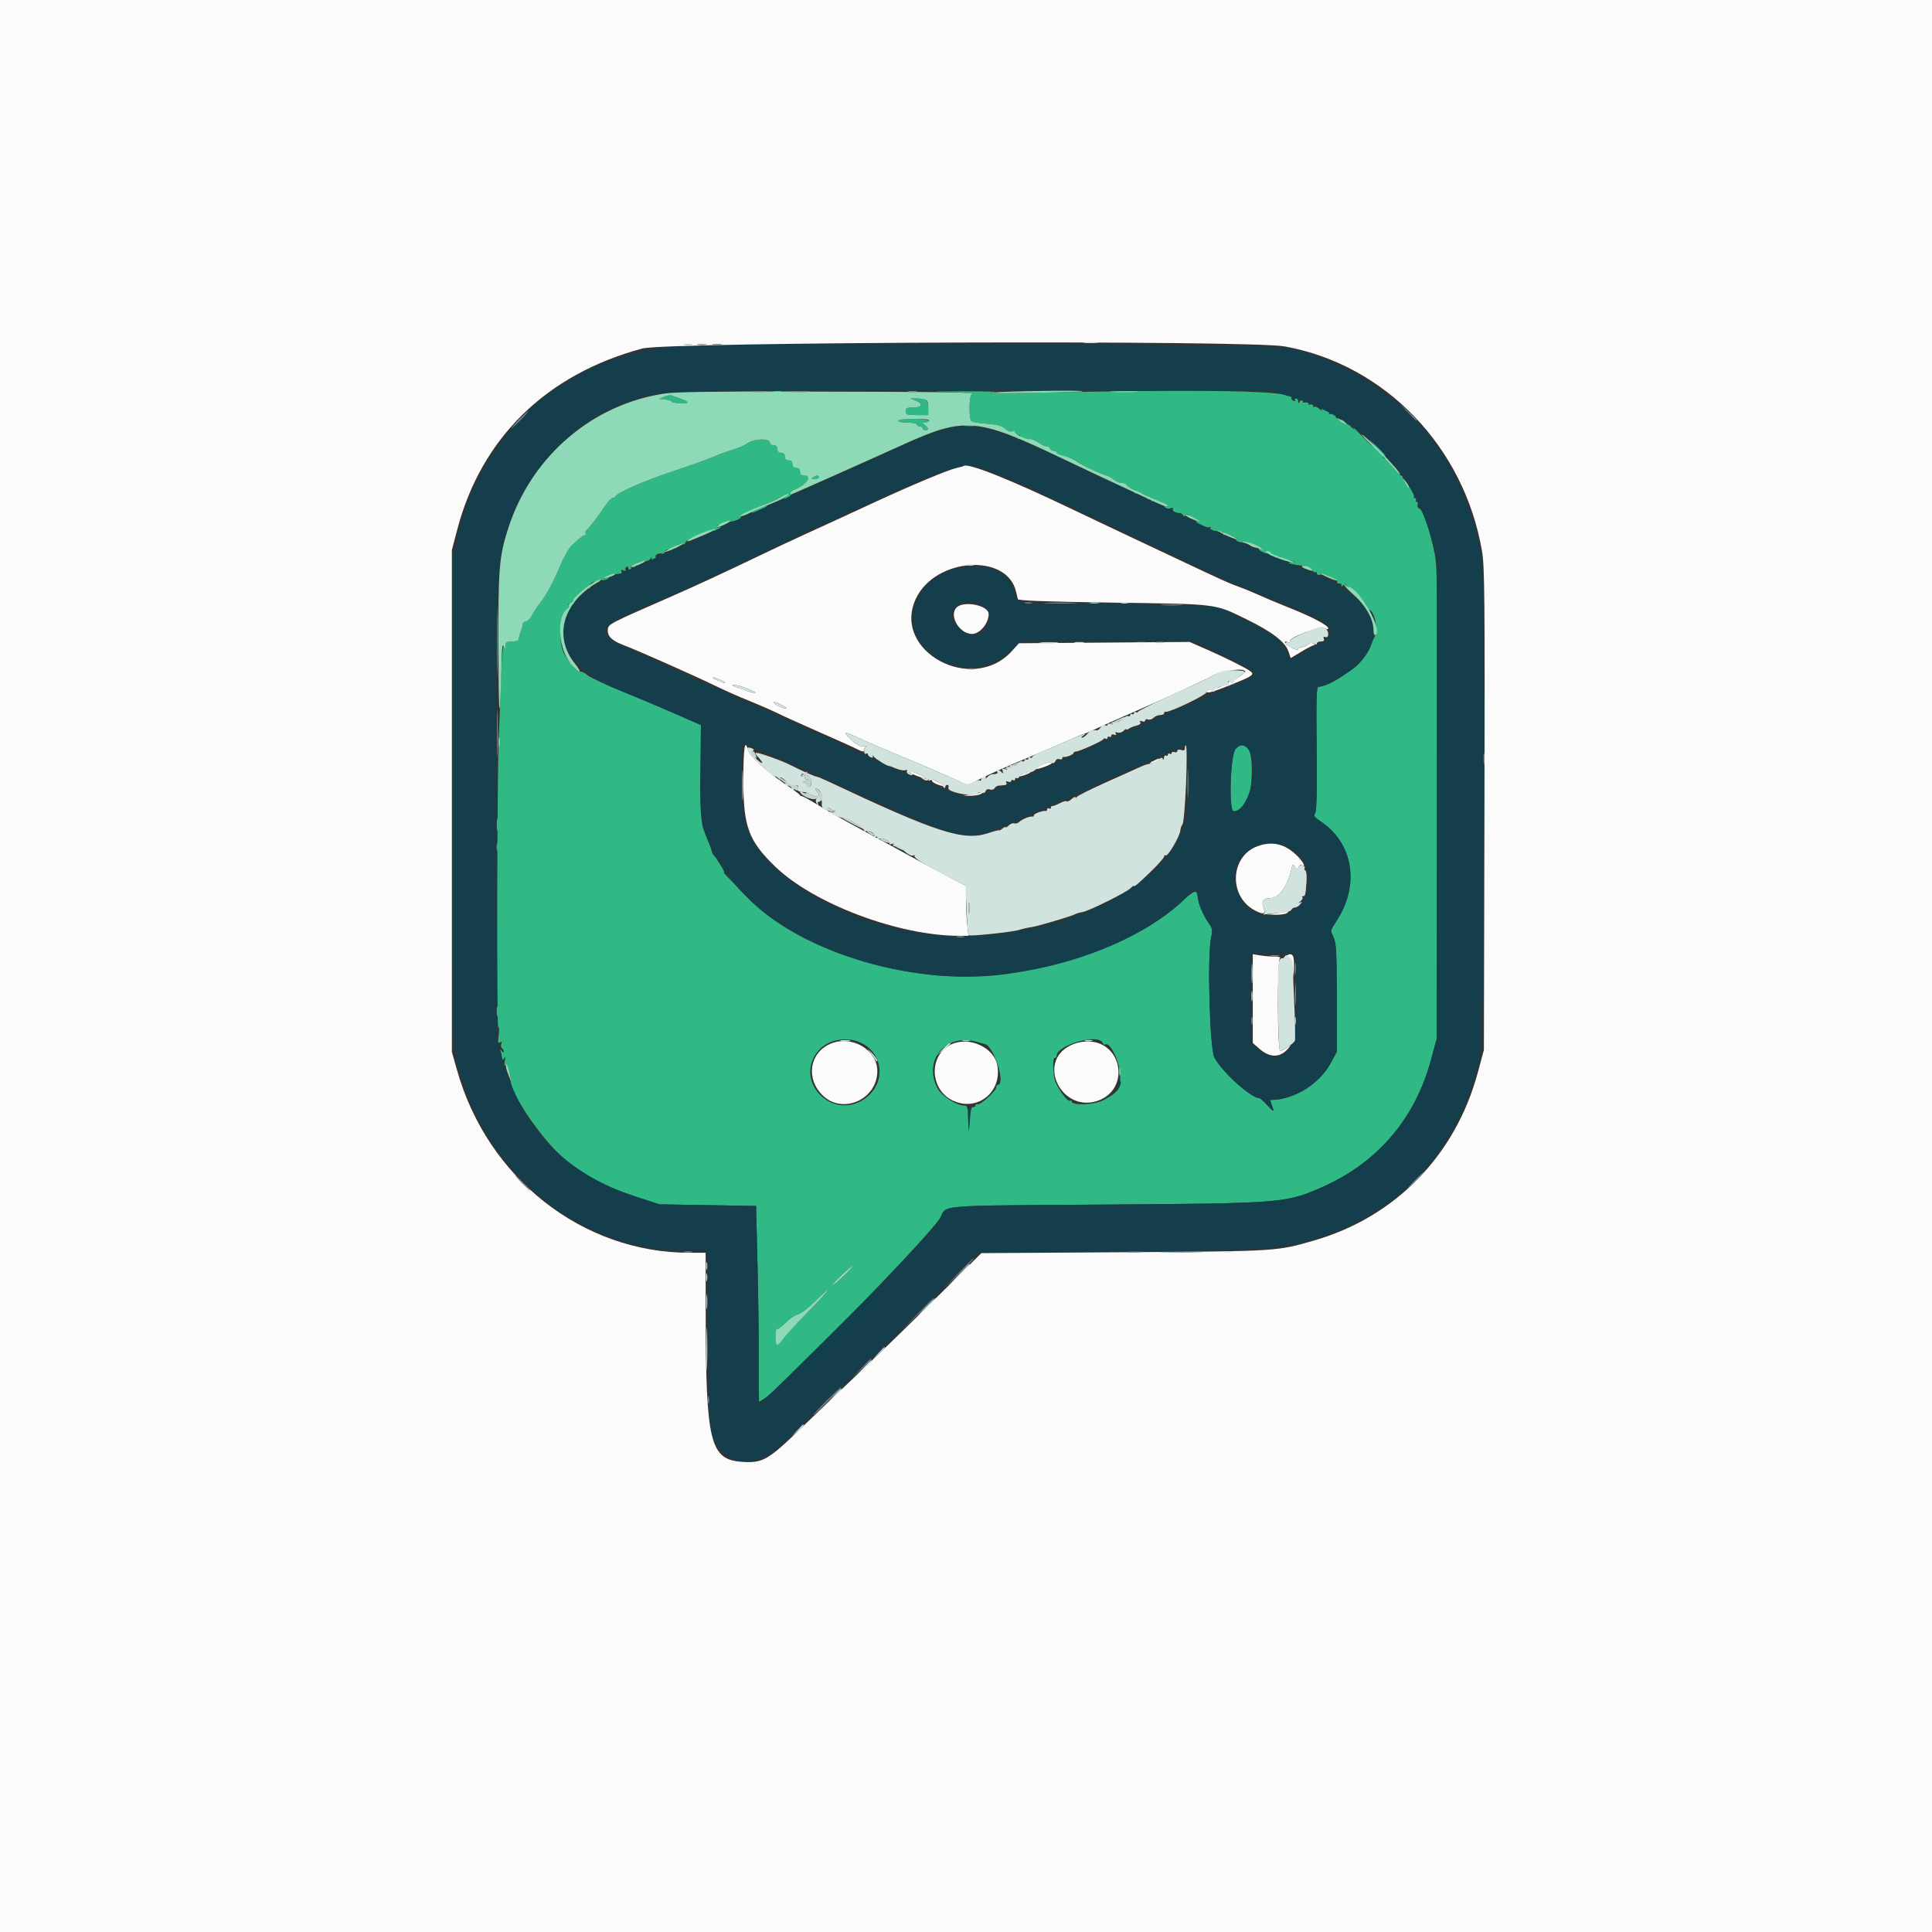 <svg id="svg" version="1.1" xmlns="http://www.w3.org/2000/svg" xmlns:xlink="http://www.w3.org/1999/xlink" width="400" height="400" viewBox="0, 0, 400,400"><rect x="0" y="0" width="400" height="400" fill="#333333" stroke="none"/><g id="svgg"><path id="path0" d="M138.770 81.129 C 139.146 81.227,139.761 81.227,140.137 81.129 C 140.513 81.030,140.205 80.950,139.453 80.950 C 138.701 80.950,138.394 81.030,138.770 81.129 M160.254 81.129 C 160.630 81.227,161.245 81.227,161.621 81.129 C 161.997 81.030,161.689 80.950,160.938 80.950 C 160.186 80.950,159.878 81.030,160.254 81.129 M195.898 81.153 C 199.483 81.228,201.543 81.408,201.204 81.619 C 200.609 81.989,200.545 86.630,201.127 87.218 C 201.293 87.385,202.733 87.619,204.327 87.737 C 206.504 87.899,207.441 88.152,208.086 88.752 C 208.584 89.216,209.207 89.451,209.571 89.312 C 209.915 89.180,210.102 89.225,209.986 89.413 C 209.869 89.601,210.168 89.863,210.649 89.995 C 211.389 90.197,211.433 90.299,210.938 90.651 C 210.482 90.974,210.558 91.008,211.279 90.804 C 211.870 90.637,212.118 90.686,211.960 90.941 C 211.799 91.202,212.085 91.235,212.790 91.035 C 213.630 90.798,214.148 90.939,215.139 91.676 C 215.839 92.196,216.567 92.525,216.758 92.407 C 216.949 92.289,217.206 92.455,217.330 92.776 C 217.453 93.097,217.842 93.359,218.194 93.359 C 218.546 93.359,218.750 93.579,218.648 93.848 C 218.523 94.178,218.955 94.365,219.989 94.426 C 220.855 94.477,222.059 94.913,222.770 95.433 C 223.961 96.304,228.061 98.240,229.282 98.508 C 229.595 98.577,230.200 98.940,230.625 99.316 C 231.050 99.692,231.804 100.000,232.300 100.000 C 232.797 100.000,233.203 100.148,233.203 100.328 C 233.203 100.508,233.652 100.861,234.202 101.111 C 234.841 101.402,235.095 101.741,234.908 102.052 C 234.685 102.423,234.750 102.435,235.179 102.103 C 235.802 101.620,238.137 102.748,237.609 103.277 C 237.455 103.431,237.660 103.430,238.064 103.275 C 238.616 103.063,238.720 103.122,238.480 103.510 C 238.266 103.857,238.311 103.934,238.619 103.744 C 239.185 103.394,241.797 104.213,241.797 104.741 C 241.797 104.952,241.594 104.999,241.346 104.846 C 241.061 104.669,241.001 104.739,241.183 105.034 C 241.349 105.301,241.812 105.393,242.269 105.247 C 242.773 105.088,242.974 105.144,242.817 105.399 C 242.585 105.774,243.498 106.278,244.292 106.212 C 244.483 106.196,244.788 106.418,244.970 106.705 C 245.206 107.077,245.302 107.090,245.307 106.751 C 245.310 106.489,245.575 106.375,245.896 106.499 C 246.217 106.622,246.384 106.878,246.267 107.068 C 246.149 107.258,246.287 107.323,246.573 107.213 C 246.859 107.104,247.439 107.295,247.863 107.638 C 248.286 107.980,248.413 108.150,248.145 108.014 C 247.876 107.878,247.656 107.860,247.656 107.975 C 247.656 108.408,250.042 109.395,250.462 109.135 C 250.731 108.970,250.793 109.039,250.623 109.315 C 250.470 109.563,250.574 109.792,250.856 109.823 C 251.137 109.855,251.631 109.917,251.953 109.961 C 252.275 110.005,252.769 110.067,253.050 110.098 C 253.332 110.130,253.454 110.330,253.323 110.542 C 253.192 110.755,253.323 110.837,253.615 110.725 C 253.907 110.613,254.751 110.784,255.491 111.105 C 256.231 111.426,256.572 111.698,256.250 111.709 C 255.742 111.728,255.740 111.779,256.231 112.090 C 256.543 112.287,256.953 112.353,257.141 112.237 C 257.691 111.897,260.877 112.929,261.418 113.623 C 261.859 114.188,261.839 114.199,261.230 113.722 C 260.854 113.427,260.547 113.355,260.547 113.561 C 260.547 113.768,260.998 114.142,261.548 114.393 C 262.281 114.727,262.476 114.730,262.275 114.405 C 262.106 114.132,262.209 114.037,262.543 114.158 C 262.842 114.267,263.044 114.547,262.993 114.781 C 262.939 115.026,263.173 115.102,263.545 114.959 C 263.953 114.802,264.095 114.866,263.931 115.132 C 263.763 115.404,263.968 115.474,264.514 115.332 C 264.977 115.210,265.259 115.271,265.140 115.466 C 265.020 115.661,265.545 115.853,266.305 115.894 C 267.065 115.934,267.863 116.144,268.079 116.360 C 268.342 116.624,268.164 116.677,267.537 116.522 C 267.022 116.395,266.714 116.415,266.852 116.567 C 266.990 116.719,267.957 116.930,269.001 117.036 C 270.202 117.157,271.132 117.501,271.534 117.972 C 271.883 118.382,272.278 118.607,272.412 118.473 C 272.547 118.339,272.656 118.453,272.656 118.727 C 272.656 119.013,272.910 119.127,273.254 118.995 C 274.042 118.692,276.952 119.870,276.843 120.448 C 276.796 120.696,276.978 120.854,277.246 120.801 C 277.515 120.747,277.737 120.923,277.740 121.191 C 277.744 121.517,277.873 121.484,278.125 121.094 C 278.377 120.703,278.506 120.671,278.510 120.996 C 278.513 121.265,278.742 121.484,279.019 121.484 C 279.917 121.484,283.334 125.268,283.066 125.967 C 282.928 126.324,282.984 126.503,283.193 126.374 C 284.351 125.658,285.483 130.168,284.581 131.902 C 284.264 132.510,283.696 133.711,283.319 134.570 C 282.046 137.471,275.632 142.188,272.960 142.187 C 272.562 142.187,272.489 144.756,272.598 154.835 C 272.691 163.358,272.598 167.738,272.315 168.266 C 271.952 168.946,272.097 169.183,273.401 170.046 C 279.972 174.395,281.540 182.771,277.136 189.994 L 275.483 192.704 276.118 194.106 C 276.657 195.295,276.754 197.197,276.756 206.641 L 276.758 217.773 275.684 219.810 C 273.264 224.401,267.939 227.734,263.024 227.734 C 262.961 227.734,263.081 228.185,263.291 228.736 C 263.893 230.319,263.759 230.326,262.350 228.787 C 261.622 227.993,260.888 227.344,260.717 227.344 C 258.999 227.344,253.044 221.961,251.425 218.945 C 250.465 217.157,249.930 197.932,250.736 194.199 C 251.089 192.565,251.035 192.245,250.192 191.016 C 249.076 189.387,248.049 187.016,248.041 186.048 C 248.024 184.100,247.356 184.170,245.043 186.362 C 237.400 193.608,224.025 199.274,209.180 201.555 C 190.186 204.474,165.670 197.348,154.632 185.701 C 153.051 184.033,151.230 182.141,150.586 181.498 C 149.941 180.855,149.636 180.459,149.906 180.619 C 150.329 180.869,148.279 177.499,147.676 176.953 C 147.558 176.846,147.407 176.494,147.341 176.172 C 147.275 175.850,146.747 174.443,146.169 173.047 C 145.119 170.512,145.117 170.492,145.117 160.313 L 145.117 150.118 140.430 148.046 C 137.852 146.906,132.754 144.758,129.102 143.272 C 125.449 141.785,122.098 140.230,121.655 139.816 C 121.211 139.402,120.586 139.063,120.266 139.063 C 119.423 139.063,117.358 136.765,116.648 135.038 C 115.349 131.874,116.240 125.724,117.944 126.096 C 118.408 126.198,118.410 126.118,117.958 125.573 C 117.492 125.011,117.521 124.947,118.185 125.063 C 118.753 125.162,118.920 124.997,118.844 124.414 C 118.744 123.634,121.228 121.552,121.980 121.787 C 122.169 121.846,122.225 121.734,122.104 121.538 C 121.775 121.007,122.945 120.190,123.648 120.460 C 124.032 120.607,124.161 120.535,123.995 120.266 C 123.824 119.990,123.989 119.919,124.463 120.066 C 124.866 120.192,125.459 120.106,125.781 119.876 C 126.254 119.538,126.216 119.507,125.586 119.713 C 125.014 119.900,124.920 119.852,125.235 119.534 C 125.614 119.152,126.846 118.861,128.441 118.777 C 128.729 118.762,128.829 118.551,128.670 118.293 C 128.478 117.983,128.603 117.919,129.058 118.093 C 129.428 118.235,129.629 118.190,129.506 117.991 C 129.384 117.794,129.463 117.522,129.681 117.387 C 129.899 117.252,130.078 117.328,130.078 117.555 C 130.078 117.783,130.264 117.969,130.492 117.969 C 130.719 117.969,130.778 117.763,130.623 117.512 C 130.431 117.202,130.556 117.137,131.011 117.312 C 131.410 117.465,131.584 117.412,131.442 117.182 C 131.180 116.758,133.063 115.903,133.751 116.135 C 133.987 116.214,134.412 116.000,134.697 115.659 C 134.981 115.318,135.104 115.257,134.970 115.523 C 134.809 115.841,134.932 115.927,135.329 115.775 C 135.661 115.647,135.847 115.404,135.742 115.234 C 135.513 114.864,136.657 114.369,137.104 114.645 C 137.277 114.752,137.527 114.557,137.659 114.211 C 137.812 113.813,138.185 113.658,138.677 113.786 C 139.171 113.916,139.359 113.836,139.194 113.569 C 139.028 113.300,139.177 113.241,139.605 113.406 C 139.973 113.547,140.179 113.508,140.062 113.318 C 139.816 112.921,140.929 112.400,141.401 112.692 C 141.574 112.799,141.823 112.605,141.955 112.262 C 142.090 111.909,142.445 111.734,142.772 111.859 C 143.095 111.983,143.309 111.882,143.257 111.630 C 143.206 111.381,144.272 110.774,145.626 110.281 C 146.980 109.788,147.969 109.575,147.825 109.809 C 147.644 110.102,147.820 110.096,148.390 109.791 C 148.846 109.547,149.219 109.255,149.219 109.143 C 149.219 109.030,149.043 109.047,148.828 109.180 C 148.613 109.312,148.438 109.214,148.438 108.962 C 148.438 108.698,148.764 108.588,149.205 108.703 C 149.660 108.822,149.939 108.722,149.889 108.456 C 149.843 108.210,150.244 108.002,150.781 107.995 C 152.216 107.977,153.513 107.442,153.410 106.910 C 153.361 106.654,153.705 106.458,154.176 106.474 C 154.647 106.490,154.998 106.348,154.957 106.159 C 154.916 105.970,156.322 105.238,158.080 104.532 C 159.838 103.826,161.728 102.953,162.279 102.592 C 163.406 101.853,163.652 102.161,162.598 102.991 C 162.000 103.461,162.045 103.472,162.957 103.083 C 163.531 102.838,163.917 102.418,163.814 102.151 C 163.712 101.884,163.945 101.550,164.333 101.409 C 166.920 100.469,168.337 98.438,166.406 98.438 C 165.885 98.438,165.625 98.177,165.625 97.656 C 165.625 97.135,165.365 96.875,164.844 96.875 C 164.323 96.875,164.063 96.615,164.063 96.094 C 164.063 95.573,163.802 95.313,163.281 95.313 C 162.760 95.313,162.500 95.052,162.500 94.531 C 162.500 94.010,162.240 93.750,161.719 93.750 C 161.198 93.750,160.938 93.490,160.938 92.969 C 160.938 92.448,160.677 92.188,160.156 92.188 C 159.722 92.188,159.375 91.927,159.375 91.602 C 159.375 90.700,156.097 90.823,154.769 91.774 C 154.187 92.191,152.744 92.818,151.563 93.168 C 150.381 93.517,148.623 94.161,147.656 94.600 C 146.689 95.039,142.998 96.357,139.453 97.531 C 133.419 99.528,127.705 102.022,127.409 102.789 C 127.337 102.974,127.074 103.126,126.823 103.128 C 126.572 103.129,125.928 103.788,125.391 104.593 C 123.870 106.869,121.821 109.545,121.387 109.820 C 121.171 109.957,121.132 110.308,121.302 110.601 C 121.471 110.893,121.479 111.015,121.319 110.872 C 121.025 110.608,120.364 111.074,118.388 112.936 C 117.792 113.498,116.741 115.311,116.052 116.965 C 114.548 120.579,113.156 123.149,111.686 125.025 C 111.087 125.791,110.388 126.874,110.133 127.433 C 109.879 127.992,109.335 128.537,108.926 128.644 C 108.516 128.751,108.214 128.986,108.255 129.166 C 108.296 129.345,108.125 129.987,107.876 130.592 C 107.626 131.197,107.422 131.944,107.422 132.252 C 107.422 132.632,106.982 132.813,106.055 132.813 C 104.905 132.813,104.683 132.953,104.660 133.691 C 104.634 134.525,104.616 134.530,104.321 133.789 C 104.139 133.332,103.898 136.167,103.739 140.625 C 103.589 144.814,103.383 150.000,103.280 152.148 C 102.914 159.780,102.806 212.892,103.157 212.676 C 103.357 212.552,103.398 213.247,103.254 214.299 C 103.052 215.771,103.105 216.074,103.521 215.817 C 103.895 215.586,103.971 215.673,103.794 216.134 C 103.660 216.485,103.718 216.876,103.923 217.003 C 104.129 217.130,104.294 217.443,104.291 217.699 C 104.287 217.986,104.124 217.940,103.863 217.578 C 103.513 217.091,103.481 217.113,103.674 217.708 C 103.802 218.101,103.909 218.717,103.912 219.075 C 103.917 219.642,103.972 219.651,104.334 219.141 C 104.653 218.692,104.694 218.814,104.508 219.662 C 104.357 220.352,104.412 220.678,104.654 220.529 C 105.025 220.299,105.801 222.606,105.763 223.828 C 105.688 226.223,111.490 234.926,115.964 239.130 C 120.284 243.190,123.980 245.232,131.445 247.681 L 136.523 249.348 146.529 249.516 L 156.535 249.685 156.831 261.659 C 156.994 268.245,157.110 277.382,157.090 281.965 L 157.054 290.297 158.289 289.515 C 161.911 287.221,193.084 255.165,194.703 252.069 C 196.084 249.428,193.372 249.641,228.711 249.398 C 265.420 249.146,266.199 249.084,273.612 245.839 C 285.103 240.809,292.946 231.694,296.241 219.540 L 297.461 215.039 297.566 166.414 C 297.660 122.800,297.606 117.467,297.036 114.657 C 296.091 109.991,294.612 105.583,293.900 105.310 C 293.546 105.174,293.375 104.821,293.502 104.489 C 293.625 104.168,293.545 103.906,293.324 103.906 C 293.103 103.906,293.031 103.730,293.164 103.516 C 293.297 103.301,293.209 103.125,292.969 103.125 C 292.729 103.125,292.615 102.991,292.716 102.827 C 292.817 102.663,292.658 102.092,292.362 101.558 C 292.067 101.023,291.818 100.757,291.811 100.966 C 291.792 101.492,290.569 99.697,290.465 98.990 C 290.419 98.674,290.246 98.432,290.081 98.451 C 289.916 98.470,289.157 97.684,288.393 96.704 C 287.630 95.724,286.853 94.922,286.666 94.922 C 286.480 94.922,286.328 94.736,286.328 94.508 C 286.328 94.281,286.548 94.218,286.816 94.369 C 287.085 94.520,286.521 93.828,285.563 92.830 C 283.861 91.057,282.778 90.248,284.180 91.797 C 284.569 92.227,284.714 92.578,284.503 92.578 C 284.292 92.578,283.178 91.567,282.027 90.332 C 280.877 89.097,280.069 88.350,280.232 88.672 C 280.395 88.994,280.204 88.893,279.807 88.447 C 279.410 88.000,278.886 87.702,278.641 87.784 C 278.397 87.865,278.065 87.720,277.905 87.460 C 277.708 87.141,277.779 87.091,278.125 87.305 C 278.456 87.509,278.542 87.468,278.368 87.187 C 278.221 86.948,277.855 86.847,277.557 86.961 C 277.250 87.079,276.817 86.804,276.563 86.328 C 276.292 85.823,275.881 85.575,275.536 85.707 C 275.219 85.829,275.051 85.780,275.163 85.600 C 275.275 85.419,274.921 85.068,274.377 84.820 C 273.595 84.463,273.448 84.472,273.675 84.860 C 273.833 85.131,273.610 85.044,273.180 84.667 C 272.750 84.291,272.280 84.100,272.136 84.244 C 271.993 84.388,271.875 84.281,271.875 84.008 C 271.875 83.719,271.621 83.608,271.269 83.743 C 270.876 83.894,270.760 83.818,270.939 83.528 C 271.127 83.223,270.946 83.151,270.373 83.300 C 269.909 83.422,269.629 83.362,269.749 83.167 C 269.869 82.972,269.796 82.813,269.587 82.813 C 269.377 82.813,269.117 83.032,269.009 83.301 C 268.891 83.592,268.799 83.514,268.781 83.105 C 268.764 82.729,268.564 82.422,268.336 82.422 C 268.109 82.422,268.030 82.596,268.161 82.808 C 268.298 83.029,268.142 83.095,267.796 82.962 C 267.464 82.835,267.278 82.592,267.382 82.422 C 268.357 80.845,249.357 80.505,210.352 81.400 C 206.119 81.497,204.021 81.447,205.469 81.282 C 207.107 81.096,204.821 81.001,199.023 81.013 C 193.406 81.025,192.235 81.078,195.898 81.153 M137.500 82.133 L 136.523 82.577 137.793 82.720 C 138.491 82.798,139.063 82.988,139.063 83.143 C 139.063 83.297,139.886 83.460,140.893 83.504 C 142.824 83.588,142.795 83.196,140.820 82.515 C 140.176 82.293,139.385 82.016,139.063 81.900 C 138.740 81.784,138.037 81.889,137.500 82.133 M189.551 82.929 C 191.180 83.573,190.909 84.375,189.063 84.375 C 187.760 84.375,187.500 84.505,187.500 85.156 C 187.500 85.851,187.760 85.938,189.844 85.938 L 192.188 85.938 192.188 84.421 C 192.188 82.800,191.611 82.389,189.453 82.469 L 188.477 82.505 189.551 82.929 M185.938 87.109 C 185.938 87.324,186.816 87.500,187.891 87.500 C 188.965 87.500,189.844 87.676,189.844 87.891 C 189.844 88.105,190.107 88.281,190.430 88.281 C 190.752 88.281,191.016 88.457,191.016 88.672 C 191.016 88.887,191.279 89.063,191.602 89.063 C 192.379 89.063,192.342 88.680,191.504 88.044 C 190.873 87.565,190.872 87.524,191.481 87.512 C 194.103 87.463,192.040 86.719,189.281 86.719 C 187.312 86.719,185.938 86.879,185.938 87.109 M199.707 88.170 C 200.298 88.260,201.265 88.260,201.855 88.170 C 202.446 88.081,201.963 88.008,200.781 88.008 C 199.600 88.008,199.116 88.081,199.707 88.170 M168.359 98.828 C 167.886 99.134,167.942 99.208,168.652 99.213 C 169.136 99.216,169.531 99.043,169.531 98.828 C 169.531 98.339,169.117 98.339,168.359 98.828 M156.836 105.447 C 155.977 105.854,155.449 106.188,155.664 106.189 C 156.197 106.193,159.279 104.750,158.789 104.727 C 158.574 104.716,157.695 105.041,156.836 105.447 M102.907 132.617 C 102.907 139.063,102.961 141.754,103.026 138.598 C 103.092 135.443,103.092 130.169,103.027 126.880 C 102.961 123.590,102.908 126.172,102.907 132.617 M116.518 131.055 C 116.521 132.129,116.597 132.522,116.687 131.928 C 116.776 131.334,116.774 130.456,116.681 129.975 C 116.589 129.495,116.515 129.980,116.518 131.055 M255.817 155.056 C 254.721 156.265,254.349 167.969,255.407 167.969 C 257.647 167.969,258.846 165.743,259.125 161.075 C 259.474 155.212,258.040 152.603,255.817 155.056 M178.699 216.126 C 183.086 218.610,183.259 224.537,179.031 227.486 C 172.295 232.185,164.176 223.782,169.425 217.544 C 171.482 215.099,175.738 214.448,178.699 216.126 M202.148 215.673 C 203.008 215.911,203.799 216.130,203.906 216.159 C 205.857 216.681,208.331 224.609,206.543 224.609 C 206.382 224.609,206.250 224.844,206.250 225.132 C 206.250 225.865,203.026 228.808,202.438 228.612 C 202.171 228.523,201.953 228.641,201.953 228.874 C 201.953 229.106,201.733 229.253,201.465 229.199 C 201.128 229.132,200.907 229.947,200.753 231.836 L 200.529 234.570 200.460 231.738 C 200.400 229.295,200.294 228.906,199.686 228.906 C 198.013 228.906,194.904 226.886,194.061 225.251 C 191.079 219.467,195.776 213.903,202.148 215.673 M228.311 215.937 C 228.420 216.222,228.661 216.362,228.846 216.248 C 229.781 215.670,231.764 219.622,231.901 222.334 C 232.054 225.370,231.518 226.197,228.349 227.818 C 226.431 228.798,221.875 228.938,221.875 228.017 C 221.875 227.836,221.719 227.785,221.528 227.903 C 221.093 228.171,219.288 225.838,218.534 224.035 C 217.957 222.653,217.885 218.652,218.443 218.997 C 218.612 219.101,218.750 218.943,218.750 218.646 C 218.750 216.342,227.513 213.859,228.311 215.937 M174.984 263.897 C 174.026 264.881,172.891 265.857,172.461 266.068 C 172.031 266.279,172.699 265.474,173.944 264.280 C 176.672 261.665,177.430 261.386,174.984 263.897 M167.329 271.588 C 164.965 274.002,162.637 276.548,162.153 277.246 C 160.958 278.973,160.547 278.842,160.547 276.735 C 160.547 275.755,160.694 275.045,160.874 275.156 C 161.054 275.267,161.863 274.681,162.671 273.853 C 163.480 273.025,164.607 272.252,165.176 272.136 C 165.745 272.019,167.354 270.801,168.750 269.429 C 173.001 265.251,171.911 266.907,167.329 271.588 " stroke="none" fill="#30b985" fill-rule="evenodd"></path><path id="path1" d="M142.969 71.491 C 118.505 72.444,99.853 88.075,94.466 112.138 L 93.555 116.211 93.555 165.625 C 93.555 219.147,93.472 216.908,95.714 223.828 C 102.401 244.465,121.406 258.947,141.842 258.978 L 146.379 258.984 146.595 277.246 C 146.833 297.396,146.833 297.392,149.320 300.217 C 152.770 304.137,157.593 303.349,162.962 297.986 C 164.542 296.408,169.082 292.041,173.052 288.281 C 182.856 278.995,192.178 269.902,197.722 264.217 L 202.333 259.488 229.585 259.212 C 259.488 258.909,263.480 258.710,269.507 257.229 C 288.933 252.453,302.489 238.145,306.518 218.164 C 307.455 213.513,307.625 119.468,306.704 114.648 C 302.498 92.631,287.868 77.070,266.602 71.995 C 263.632 71.286,159.162 70.861,142.969 71.491 M266.265 81.862 C 281.524 86.282,292.385 96.976,296.386 111.523 L 297.461 115.430 297.461 165.234 L 297.461 215.039 296.241 219.540 C 292.946 231.694,285.103 240.809,273.612 245.839 C 266.199 249.084,265.420 249.146,228.711 249.398 C 193.372 249.641,196.084 249.428,194.703 252.069 C 193.415 254.533,185.433 263.007,170.531 277.734 C 158.319 289.804,157.470 290.625,157.218 290.625 C 157.126 290.625,157.067 286.802,157.089 282.129 C 157.110 277.456,156.994 268.245,156.831 261.659 L 156.535 249.685 146.529 249.516 L 136.523 249.348 131.445 247.681 C 117.019 242.948,108.059 233.649,103.994 219.194 L 102.936 215.430 102.813 169.531 C 102.684 120.792,102.770 117.820,104.500 111.370 C 108.046 98.146,118.392 86.971,130.900 82.854 C 137.017 80.841,134.093 80.924,200.640 80.890 L 262.803 80.859 266.265 81.862 M194.790 89.110 C 193.321 89.520,189.366 91.110,186.001 92.643 C 171.459 99.269,162.396 103.347,158.203 105.150 C 155.732 106.212,151.953 107.934,149.805 108.976 C 143.859 111.860,131.973 117.281,127.035 119.361 C 112.706 125.397,113.099 136.823,127.838 142.743 C 130.896 143.971,136.035 146.132,139.258 147.546 L 145.117 150.115 144.988 159.204 C 144.844 169.393,145.064 170.900,147.423 175.871 C 153.786 189.280,171.075 199.304,192.078 201.760 C 210.726 203.942,233.626 197.242,245.177 186.225 L 247.581 183.933 248.009 185.931 C 248.452 187.996,249.213 189.714,250.436 191.406 C 251.035 192.236,251.081 192.655,250.743 194.199 C 249.929 197.906,250.460 217.148,251.425 218.945 C 253.044 221.961,258.999 227.344,260.717 227.344 C 260.888 227.344,261.622 227.993,262.350 228.787 C 263.759 230.326,263.893 230.319,263.291 228.736 C 263.081 228.185,262.961 227.734,263.024 227.734 C 267.802 227.734,273.093 224.532,275.427 220.229 L 276.758 217.773 276.756 206.641 C 276.754 197.001,276.665 195.311,276.090 194.037 C 275.430 192.576,275.433 192.555,276.538 190.912 C 281.587 183.408,280.260 174.586,273.401 170.046 C 272.097 169.183,271.952 168.946,272.315 168.266 C 272.598 167.738,272.691 163.358,272.598 154.835 C 272.489 144.756,272.562 142.187,272.960 142.187 C 274.164 142.188,279.547 139.223,281.019 137.750 C 287.896 130.863,284.167 123.477,271.228 118.358 C 268.469 117.266,265.156 115.918,263.867 115.364 C 262.578 114.809,259.678 113.579,257.422 112.630 C 255.166 111.682,251.035 109.790,248.242 108.425 C 245.449 107.061,242.285 105.551,241.211 105.071 C 237.982 103.628,227.642 98.781,219.336 94.816 C 205.867 88.387,201.240 87.312,194.790 89.110 M207.653 98.554 C 209.997 99.515,215.342 101.927,219.531 103.912 C 223.721 105.898,230.049 108.886,233.594 110.552 C 237.139 112.219,243.115 115.029,246.875 116.797 C 254.433 120.351,258.324 122.020,266.898 125.384 C 276.126 129.006,277.636 130.959,273.047 133.342 C 271.865 133.955,270.060 134.961,269.035 135.577 L 267.172 136.696 266.548 135.136 C 265.630 132.842,263.328 131.096,257.422 128.214 L 252.148 125.641 244.531 125.355 C 240.342 125.197,231.377 125.051,224.609 125.029 C 210.427 124.983,210.658 125.014,210.307 123.140 C 208.797 115.095,194.588 115.329,190.249 123.470 C 184.630 134.011,199.867 143.340,208.957 134.924 L 211.237 132.813 229.076 132.813 L 246.915 132.813 250.515 134.345 C 253.993 135.825,258.785 138.343,259.554 139.094 C 260.178 139.704,259.044 140.411,254.297 142.374 C 248.286 144.860,240.015 148.457,228.906 153.417 C 223.857 155.671,216.475 158.967,212.500 160.742 C 203.747 164.650,201.741 165.355,200.200 165.066 C 198.122 164.676,184.778 159.186,178.320 156.064 C 172.771 153.381,154.860 145.313,154.454 145.313 C 154.367 145.313,150.737 143.666,146.387 141.653 C 142.036 139.640,136.367 137.073,133.789 135.947 C 126.775 132.885,126.551 132.768,125.917 131.800 C 124.433 129.535,124.286 129.632,138.867 123.234 C 141.660 122.008,145.392 120.322,147.160 119.487 C 148.928 118.652,150.460 117.969,150.563 117.969 C 150.667 117.969,154.494 116.142,159.067 113.909 C 163.641 111.676,168.613 109.318,170.117 108.668 C 171.621 108.019,176.367 105.874,180.664 103.902 C 199.202 95.395,199.710 95.294,207.653 98.554 M203.431 125.394 C 206.123 127.036,204.564 131.641,201.316 131.641 C 200.286 131.641,197.431 129.261,197.061 128.095 C 196.186 125.340,200.407 123.551,203.431 125.394 M159.570 156.288 C 162.578 157.597,166.182 159.154,167.578 159.748 C 168.975 160.342,173.984 162.590,178.711 164.743 C 195.050 172.186,198.967 173.507,202.506 172.764 C 205.541 172.128,211.133 169.733,235.703 158.547 C 240.838 156.209,245.232 154.297,245.469 154.297 C 246.038 154.298,246.252 164.466,245.762 168.214 C 244.076 181.107,226.081 191.947,203.352 193.762 C 182.973 195.389,159.362 184.411,154.358 170.981 C 153.329 168.221,153.067 153.887,154.046 153.907 C 154.076 153.908,156.563 154.979,159.570 156.288 M258.696 155.511 C 260.751 159.121,258.415 167.969,255.407 167.969 C 254.349 167.969,254.721 156.265,255.817 155.056 C 256.799 153.971,257.921 154.149,258.696 155.511 M266.763 175.373 C 273.336 178.727,271.916 188.713,264.727 189.698 C 258.023 190.617,253.200 183.126,256.944 177.609 C 258.917 174.703,263.433 173.674,266.763 175.373 M268.134 198.584 C 268.807 201.941,268.366 215.300,267.545 216.452 C 265.486 219.344,263.138 219.582,260.400 217.177 L 258.984 215.935 258.984 206.698 L 258.984 197.461 263.447 197.461 L 267.910 197.461 268.134 198.584 M231.347 225.098 C 230.927 226.245,230.938 226.294,231.457 225.609 C 231.954 224.953,232.247 223.828,231.922 223.828 C 231.861 223.828,231.603 224.399,231.347 225.098 M200.444 231.738 C 200.500 234.721,200.675 234.395,200.864 230.957 C 200.926 229.829,200.845 228.906,200.684 228.906 C 200.522 228.906,200.415 230.181,200.444 231.738 " stroke="none" fill="#153e4c" fill-rule="evenodd"></path><path id="path2" d="M0.000 200.000 L 0.000 400.000 200.000 400.000 L 400.000 400.000 400.000 200.000 L 400.000 0.000 200.000 0.000 L 0.000 0.000 0.000 200.000 M265.966 71.719 C 286.767 75.471,303.193 92.538,306.849 114.196 C 307.377 117.320,307.439 124.088,307.339 167.578 L 307.225 217.383 305.959 222.070 C 301.326 239.218,288.887 251.977,272.070 256.829 C 264.264 259.082,264.664 259.057,232.739 259.261 L 203.174 259.449 193.859 268.689 C 188.736 273.771,181.742 280.566,178.317 283.789 C 174.892 287.012,169.352 292.301,166.007 295.543 C 159.039 302.296,157.941 302.933,153.731 302.665 C 146.986 302.236,146.139 298.802,146.108 271.777 L 146.094 259.375 142.802 259.375 C 120.596 259.375,100.930 243.938,94.621 221.556 L 93.555 217.773 93.555 165.820 L 93.555 113.867 94.689 109.570 C 99.686 90.629,113.166 77.461,132.990 72.156 C 138.129 70.780,258.569 70.385,265.966 71.719 M198.005 96.897 C 196.159 97.334,188.813 100.405,181.250 103.903 C 177.920 105.443,174.316 107.110,173.242 107.606 C 172.168 108.103,169.268 109.430,166.797 110.554 C 164.326 111.679,159.668 113.869,156.445 115.421 C 150.245 118.407,143.782 121.399,139.258 123.379 C 126.099 129.135,125.982 129.195,125.850 130.280 C 125.680 131.668,126.631 132.636,129.057 133.544 C 131.809 134.575,143.890 139.934,147.995 141.944 C 149.849 142.853,153.037 144.268,155.078 145.088 C 157.119 145.908,159.844 147.099,161.133 147.734 C 162.422 148.369,166.289 150.117,169.727 151.620 C 173.164 153.122,176.636 154.688,177.441 155.099 C 178.602 155.692,178.906 155.733,178.906 155.300 C 178.906 154.999,179.126 154.657,179.395 154.540 C 179.663 154.423,179.443 154.410,178.906 154.509 C 178.183 154.644,177.536 154.333,176.410 153.312 C 174.688 151.748,174.676 151.365,176.376 152.144 C 180.433 154.006,182.365 154.844,186.719 156.633 C 189.404 157.737,193.590 159.524,196.021 160.605 L 200.440 162.571 203.052 161.208 C 204.489 160.459,208.477 158.677,211.914 157.250 C 215.352 155.822,219.520 154.046,221.176 153.303 C 222.833 152.561,224.290 151.953,224.415 151.953 C 224.540 151.953,225.785 151.419,227.181 150.766 C 228.578 150.113,231.691 148.727,234.099 147.685 C 240.766 144.801,248.768 141.133,251.243 139.826 C 253.270 138.756,257.807 138.228,257.807 139.063 C 257.807 139.353,254.969 141.232,254.760 141.080 C 254.661 141.008,254.472 141.102,254.341 141.290 C 254.004 141.770,250.736 142.987,250.378 142.765 C 250.215 142.665,249.986 142.832,249.869 143.137 C 249.635 143.746,251.332 143.234,256.250 141.211 C 259.359 139.931,259.735 139.607,258.858 138.966 C 257.837 138.220,253.721 136.166,249.805 134.448 L 246.289 132.906 228.623 133.043 L 210.957 133.180 209.507 134.784 C 201.298 143.870,184.574 134.793,189.608 123.984 C 193.599 115.412,208.599 114.405,210.384 122.589 C 210.510 123.163,210.669 123.825,210.739 124.060 C 210.827 124.357,216.810 124.572,230.335 124.766 C 252.429 125.083,251.355 124.951,257.950 128.158 C 263.355 130.786,266.118 132.904,266.787 134.931 L 267.222 136.250 269.428 134.922 C 270.641 134.191,271.820 133.591,272.047 133.588 C 272.275 133.584,272.213 133.425,271.909 133.233 C 271.551 133.006,271.164 133.077,270.807 133.434 C 270.504 133.737,269.918 133.984,269.503 133.984 C 269.089 133.984,268.750 134.165,268.750 134.385 C 268.750 134.615,268.262 134.533,267.603 134.192 C 266.321 133.529,265.465 132.518,266.533 132.927 C 266.922 133.077,267.141 132.994,267.085 132.720 C 266.930 131.958,273.489 129.532,274.313 130.046 C 274.719 130.300,275.000 130.321,275.000 130.098 C 275.000 129.483,271.746 127.758,267.071 125.893 C 264.664 124.934,261.729 123.703,260.547 123.159 C 259.365 122.615,257.520 121.858,256.445 121.478 C 254.619 120.832,252.892 120.052,244.238 115.963 C 242.358 115.075,237.744 112.900,233.984 111.131 C 230.225 109.361,224.951 106.859,222.266 105.571 C 208.756 99.092,200.028 95.633,199.440 96.524 C 199.426 96.545,198.780 96.713,198.005 96.897 M198.047 125.781 C 196.399 127.429,198.628 131.250,201.237 131.250 C 202.877 131.250,204.688 129.082,204.688 127.117 C 204.688 125.330,199.535 124.294,198.047 125.781 M149.272 140.805 C 149.994 141.119,150.322 141.376,150.000 141.377 C 149.437 141.379,147.201 140.277,147.709 140.248 C 147.846 140.241,148.549 140.491,149.272 140.805 M154.387 142.442 C 156.898 143.412,157.123 143.873,154.677 143.038 C 151.335 141.896,151.264 141.863,152.043 141.828 C 152.415 141.811,153.469 142.087,154.387 142.442 M161.738 145.908 C 162.372 146.236,162.891 146.579,162.891 146.669 C 162.891 146.951,160.558 146.037,160.328 145.665 C 160.015 145.158,160.424 145.229,161.738 145.908 M153.906 161.509 C 153.906 171.148,154.963 174.038,160.428 179.353 C 168.391 187.096,186.024 193.750,198.581 193.750 L 200.502 193.750 200.251 191.349 C 200.113 190.028,199.999 187.699,199.998 186.173 L 199.997 183.398 195.799 181.205 C 193.491 179.998,190.020 178.132,188.086 177.058 C 186.152 175.984,181.846 173.643,178.516 171.856 C 175.186 170.070,171.101 167.761,169.438 166.726 C 167.775 165.691,166.252 164.844,166.052 164.844 C 165.853 164.844,165.632 164.712,165.560 164.551 C 165.488 164.390,164.118 163.379,162.515 162.305 C 158.824 159.831,155.140 156.436,154.836 155.228 C 154.224 152.786,153.906 154.929,153.906 161.509 M238.672 157.617 C 238.135 157.924,237.871 158.175,238.086 158.175 C 238.301 158.175,238.916 157.924,239.453 157.617 C 239.990 157.310,240.254 157.059,240.039 157.059 C 239.824 157.059,239.209 157.310,238.672 157.617 M215.527 158.427 C 214.937 158.747,214.453 159.079,214.453 159.165 C 214.453 159.394,216.624 158.732,217.452 158.251 C 218.649 157.554,216.828 157.721,215.527 158.427 M188.281 159.737 C 188.281 160.033,189.150 160.444,191.199 161.117 C 192.421 161.518,191.566 160.884,189.848 160.115 C 188.986 159.729,188.281 159.559,188.281 159.737 M211.816 160.168 C 210.508 160.694,210.753 160.961,212.109 160.488 C 212.754 160.264,213.281 160.009,213.281 159.923 C 213.281 159.691,212.806 159.771,211.816 160.168 M192.333 161.408 C 192.173 161.668,192.246 161.729,192.518 161.561 C 192.766 161.407,192.969 161.451,192.969 161.657 C 192.969 161.864,193.496 162.217,194.141 162.441 C 195.683 162.979,195.622 162.760,193.956 161.777 C 193.029 161.230,192.516 161.113,192.333 161.408 M200.977 164.453 L 199.414 164.733 200.781 164.761 C 201.533 164.776,202.500 164.638,202.930 164.453 C 203.850 164.058,203.186 164.058,200.977 164.453 M260.412 175.179 C 254.649 177.234,254.292 185.625,259.844 188.514 C 261.624 189.440,262.116 189.260,261.593 187.873 C 261.097 186.560,261.563 185.957,263.086 185.942 C 264.840 185.924,266.575 183.489,267.367 179.932 C 267.596 178.907,267.660 178.869,268.121 179.499 C 268.591 180.143,268.641 180.144,268.880 179.522 C 269.020 179.156,269.312 178.966,269.528 179.100 C 270.419 179.650,269.832 178.452,268.615 177.234 C 266.113 174.732,263.501 174.078,260.412 175.179 M264.258 189.063 L 262.305 189.330 264.063 189.386 C 265.029 189.416,266.084 189.271,266.406 189.063 C 266.729 188.854,266.816 188.709,266.602 188.739 C 266.387 188.770,265.332 188.915,264.258 189.063 M259.375 206.744 L 259.375 215.935 260.749 217.141 C 262.982 219.102,265.137 219.030,266.825 216.939 C 267.356 216.281,267.336 216.280,266.417 216.913 C 265.886 217.279,265.271 217.578,265.050 217.578 C 264.469 217.578,264.418 198.731,264.998 198.346 C 265.235 198.188,264.727 198.054,263.867 198.049 C 263.008 198.043,261.646 197.929,260.840 197.796 L 259.375 197.554 259.375 206.744 M266.016 198.054 C 265.559 198.355,265.645 198.418,266.406 198.341 C 267.318 198.249,267.398 198.385,267.612 200.391 L 267.841 202.539 267.905 200.098 C 267.972 197.535,267.530 197.057,266.016 198.054 M171.834 216.145 C 167.508 218.087,166.802 223.500,170.433 226.889 C 174.608 230.785,181.641 227.560,181.641 221.750 C 181.641 217.276,176.219 214.177,171.834 216.145 M197.070 216.176 C 192.121 218.376,192.421 225.818,197.546 227.984 C 202.559 230.103,207.498 225.981,206.475 220.531 C 205.790 216.878,200.746 214.543,197.070 216.176 M221.498 216.504 C 214.602 220.040,219.836 230.433,227.246 227.914 C 234.052 225.601,232.412 215.625,225.225 215.625 C 223.906 215.625,222.622 215.928,221.498 216.504 " stroke="none" fill="#fbfbfb" fill-rule="evenodd"></path><path id="path3" d="M141.704 71.370 C 142.190 71.463,142.893 71.460,143.266 71.362 C 143.640 71.264,143.242 71.188,142.383 71.192 C 141.523 71.197,141.218 71.277,141.704 71.370 M137.695 81.462 C 122.664 83.667,110.107 94.410,105.282 109.191 C 103.316 115.214,103.122 117.629,103.196 135.156 C 103.260 150.189,103.517 150.555,103.882 136.133 C 103.936 133.987,104.066 133.253,104.297 133.789 C 104.617 134.535,104.634 134.530,104.660 133.691 C 104.683 132.953,104.905 132.813,106.055 132.813 C 106.982 132.813,107.422 132.632,107.422 132.252 C 107.422 131.944,107.626 131.197,107.876 130.592 C 108.125 129.987,108.296 129.345,108.255 129.166 C 108.214 128.986,108.516 128.751,108.926 128.644 C 109.335 128.537,109.879 127.992,110.133 127.433 C 110.388 126.874,111.087 125.791,111.686 125.025 C 113.156 123.149,114.548 120.579,116.052 116.965 C 116.741 115.311,117.792 113.498,118.388 112.936 C 120.364 111.074,121.025 110.608,121.319 110.872 C 121.479 111.015,121.471 110.893,121.302 110.601 C 121.132 110.308,121.171 109.957,121.387 109.820 C 121.821 109.545,123.870 106.869,125.391 104.593 C 125.928 103.788,126.572 103.129,126.823 103.128 C 127.074 103.126,127.337 102.974,127.409 102.789 C 127.705 102.022,133.419 99.528,139.453 97.531 C 142.998 96.357,146.689 95.039,147.656 94.600 C 148.623 94.161,150.381 93.517,151.563 93.168 C 152.744 92.818,154.187 92.191,154.769 91.774 C 156.097 90.823,159.375 90.700,159.375 91.602 C 159.375 91.927,159.722 92.188,160.156 92.188 C 160.677 92.188,160.938 92.448,160.938 92.969 C 160.938 93.490,161.198 93.750,161.719 93.750 C 162.240 93.750,162.500 94.010,162.500 94.531 C 162.500 95.052,162.760 95.313,163.281 95.313 C 163.802 95.313,164.063 95.573,164.063 96.094 C 164.063 96.615,164.323 96.875,164.844 96.875 C 165.365 96.875,165.625 97.135,165.625 97.656 C 165.625 98.177,165.885 98.438,166.406 98.438 C 168.327 98.438,166.928 100.460,164.355 101.403 C 163.761 101.621,163.368 102.344,163.844 102.344 C 164.018 102.344,178.266 96.005,186.975 92.053 C 199.660 86.297,202.261 86.505,219.336 94.643 C 223.848 96.794,228.594 99.034,229.883 99.623 C 231.172 100.211,233.984 101.522,236.133 102.537 C 241.055 104.862,241.797 105.147,241.797 104.708 C 241.797 104.515,241.138 104.144,240.332 103.884 C 239.526 103.623,238.164 103.046,237.305 102.602 C 236.445 102.157,235.654 101.773,235.547 101.748 C 234.823 101.579,233.203 100.598,233.203 100.328 C 233.203 100.148,232.797 100.000,232.300 100.000 C 231.804 100.000,231.050 99.692,230.625 99.316 C 230.200 98.940,229.595 98.577,229.282 98.508 C 228.110 98.251,223.982 96.320,222.852 95.499 C 222.207 95.032,221.021 94.527,220.215 94.377 C 219.409 94.228,218.750 93.937,218.750 93.732 C 218.750 93.527,218.481 93.359,218.152 93.359 C 217.823 93.359,217.453 93.097,217.330 92.776 C 217.206 92.455,216.949 92.289,216.758 92.407 C 216.567 92.525,215.839 92.202,215.139 91.690 C 214.440 91.178,213.577 90.826,213.222 90.908 C 212.443 91.089,209.674 89.675,210.057 89.292 C 210.206 89.143,210.017 89.141,209.636 89.287 C 209.195 89.456,208.634 89.263,208.086 88.752 C 207.441 88.152,206.504 87.899,204.327 87.737 C 202.733 87.619,201.293 87.385,201.127 87.218 C 200.546 86.631,200.609 81.989,201.204 81.612 C 201.850 81.204,197.466 81.138,164.453 81.060 C 148.123 81.021,139.855 81.145,137.695 81.462 M205.469 81.269 C 204.072 81.420,207.676 81.456,213.477 81.348 C 219.277 81.241,224.097 81.087,224.186 81.006 C 224.469 80.752,208.127 80.981,205.469 81.269 M230.371 81.149 C 231.714 81.225,233.911 81.225,235.254 81.149 C 236.597 81.072,235.498 81.010,232.813 81.010 C 230.127 81.010,229.028 81.072,230.371 81.149 M140.820 82.515 C 142.795 83.196,142.824 83.588,140.893 83.504 C 139.886 83.460,139.063 83.297,139.063 83.143 C 139.063 82.988,138.491 82.798,137.793 82.720 L 136.523 82.577 137.500 82.133 C 138.037 81.889,138.740 81.784,139.063 81.900 C 139.385 82.016,140.176 82.293,140.820 82.515 M191.309 82.668 C 192.029 82.861,192.188 83.178,192.188 84.421 L 192.188 85.938 189.844 85.938 C 187.760 85.938,187.500 85.851,187.500 85.156 C 187.500 84.505,187.760 84.375,189.063 84.375 C 190.909 84.375,191.180 83.573,189.551 82.929 L 188.477 82.505 189.453 82.469 C 189.990 82.449,190.825 82.539,191.309 82.668 M277.344 87.074 C 277.881 87.514,278.496 87.874,278.711 87.876 C 279.129 87.879,278.423 87.338,277.148 86.679 C 276.630 86.411,276.695 86.544,277.344 87.074 M192.383 87.109 C 192.250 87.324,191.844 87.506,191.481 87.512 C 190.872 87.524,190.873 87.565,191.504 88.044 C 192.342 88.680,192.379 89.063,191.602 89.063 C 191.279 89.063,191.016 88.887,191.016 88.672 C 191.016 88.457,190.752 88.281,190.430 88.281 C 190.107 88.281,189.844 88.105,189.844 87.891 C 189.844 87.676,188.965 87.500,187.891 87.500 C 186.816 87.500,185.938 87.324,185.938 87.109 C 185.938 86.879,187.312 86.719,189.281 86.719 C 191.410 86.719,192.537 86.861,192.383 87.109 M284.058 92.230 C 285.925 94.033,287.990 96.191,288.648 97.026 C 289.306 97.862,289.844 98.374,289.844 98.166 C 289.844 97.600,284.207 91.640,282.312 90.202 C 281.405 89.514,282.191 90.426,284.058 92.230 M169.531 98.828 C 169.531 99.043,169.136 99.216,168.652 99.213 C 167.942 99.208,167.886 99.134,168.359 98.828 C 169.117 98.339,169.531 98.339,169.531 98.828 M290.586 99.414 C 291.244 100.688,291.785 101.395,291.782 100.977 C 291.781 100.762,291.420 100.146,290.981 99.609 C 290.450 98.961,290.318 98.895,290.586 99.414 M161.914 102.790 C 161.270 103.192,159.796 103.877,158.639 104.313 C 155.445 105.518,153.026 106.672,153.243 106.889 C 153.350 106.996,154.290 106.665,155.332 106.152 C 156.374 105.640,158.309 104.803,159.632 104.292 C 162.036 103.363,163.567 102.481,163.253 102.206 C 163.161 102.126,162.559 102.388,161.914 102.790 M245.316 106.535 C 245.319 106.701,246.022 107.131,246.879 107.491 C 248.891 108.335,248.888 108.058,246.875 107.031 C 246.016 106.593,245.314 106.370,245.316 106.535 M149.316 108.344 C 148.833 108.583,148.438 108.918,148.438 109.087 C 148.438 109.343,150.602 108.439,151.139 107.958 C 151.486 107.648,150.151 107.930,149.316 108.344 M145.703 110.196 C 144.521 110.614,143.115 111.300,142.578 111.720 C 141.850 112.290,142.348 112.177,144.531 111.278 C 148.700 109.561,149.445 108.873,145.703 110.196 M253.711 110.768 C 254.785 111.285,255.928 111.704,256.250 111.697 C 256.572 111.691,255.795 111.254,254.523 110.726 C 251.600 109.512,251.152 109.535,253.711 110.768 M257.617 112.392 C 258.047 112.498,258.588 112.737,258.820 112.925 C 259.051 113.112,259.579 113.318,259.992 113.382 C 260.404 113.447,261.006 113.651,261.328 113.836 C 261.849 114.135,261.849 114.107,261.328 113.583 C 260.669 112.920,258.412 112.086,257.461 112.155 C 257.039 112.185,257.090 112.262,257.617 112.392 M139.356 113.247 C 138.551 113.623,137.760 114.067,137.598 114.233 C 137.275 114.566,139.821 113.561,140.914 112.924 C 142.019 112.280,140.952 112.502,139.356 113.247 M262.109 114.248 C 262.109 114.581,264.215 115.527,266.390 116.172 C 267.562 116.519,268.353 116.659,268.148 116.482 C 267.942 116.306,266.769 115.858,265.541 115.487 C 264.313 115.116,263.204 114.644,263.076 114.437 C 262.840 114.055,262.109 113.912,262.109 114.248 M131.727 116.665 C 129.853 117.588,130.451 117.725,132.463 116.833 C 133.407 116.414,133.916 116.062,133.594 116.052 C 133.271 116.042,132.432 116.317,131.727 116.665 M269.531 117.345 C 269.531 117.431,270.078 117.692,270.747 117.925 C 271.805 118.294,271.900 118.274,271.480 117.768 C 271.057 117.258,269.531 116.926,269.531 117.345 M125.879 119.153 C 124.571 119.679,124.815 119.946,126.172 119.473 C 126.816 119.248,127.344 118.994,127.344 118.907 C 127.344 118.675,126.868 118.755,125.879 119.153 M274.959 119.567 C 275.904 119.986,276.746 120.259,276.831 120.174 C 277.000 120.005,273.990 118.733,273.527 118.778 C 273.370 118.793,274.015 119.148,274.959 119.567 M123.191 120.416 C 121.409 121.449,118.780 123.657,118.765 124.133 C 118.757 124.409,118.487 124.735,118.166 124.858 C 117.845 124.981,117.672 125.227,117.782 125.405 C 117.892 125.582,117.785 125.849,117.545 125.997 C 115.038 127.546,115.608 134.796,118.471 137.793 C 120.219 139.622,120.600 139.356,119.033 137.402 C 114.606 131.884,116.447 124.921,123.438 120.742 C 124.189 120.293,124.629 119.927,124.414 119.929 C 124.199 119.931,123.649 120.151,123.191 120.416 M278.161 120.898 C 278.147 121.113,279.122 122.155,280.328 123.213 C 282.718 125.309,284.365 128.234,284.371 130.394 C 284.373 131.156,284.536 131.588,284.766 131.445 C 286.399 130.436,281.264 121.484,279.051 121.484 C 278.792 121.484,278.492 121.265,278.384 120.996 C 278.275 120.728,278.175 120.684,278.161 120.898 M225.684 124.885 C 226.167 124.978,226.958 124.978,227.441 124.885 C 227.925 124.792,227.529 124.716,226.563 124.716 C 225.596 124.716,225.200 124.792,225.684 124.885 M103.224 153.711 C 103.228 154.570,103.308 154.876,103.401 154.390 C 103.495 153.904,103.491 153.201,103.393 152.827 C 103.296 152.454,103.219 152.852,103.224 153.711 M199.316 215.504 C 199.692 215.602,200.308 215.602,200.684 215.504 C 201.060 215.405,200.752 215.325,200.000 215.325 C 199.248 215.325,198.940 215.405,199.316 215.504 M104.729 220.703 C 104.739 221.025,104.996 221.904,105.300 222.656 L 105.853 224.023 105.616 222.656 C 105.347 221.107,104.698 219.676,104.729 220.703 M231.731 221.875 C 231.731 222.627,231.812 222.935,231.910 222.559 C 232.008 222.183,232.008 221.567,231.910 221.191 C 231.812 220.815,231.731 221.123,231.731 221.875 M173.944 264.280 C 172.699 265.474,172.031 266.279,172.461 266.068 C 173.306 265.654,176.892 262.109,176.467 262.109 C 176.325 262.109,175.189 263.086,173.944 264.280 M168.750 269.429 C 167.354 270.801,165.745 272.019,165.176 272.136 C 164.607 272.252,163.480 273.025,162.671 273.853 C 161.863 274.681,161.054 275.267,160.874 275.156 C 160.694 275.045,160.547 275.755,160.547 276.735 C 160.547 278.842,160.958 278.973,162.153 277.246 C 162.637 276.548,164.965 274.002,167.329 271.588 C 171.911 266.907,173.001 265.251,168.750 269.429 " stroke="none" fill="#8ed9b7" fill-rule="evenodd"></path><path id="path4" d="M224.512 70.986 C 225.210 71.072,226.353 71.072,227.051 70.986 C 227.749 70.899,227.178 70.828,225.781 70.828 C 224.385 70.828,223.813 70.899,224.512 70.986 M232.129 124.879 C 232.505 124.977,233.120 124.977,233.496 124.879 C 233.872 124.780,233.564 124.700,232.813 124.700 C 232.061 124.700,231.753 124.780,232.129 124.879 M270.117 130.994 C 268.398 131.693,267.034 132.469,267.085 132.720 C 267.136 132.970,266.946 133.086,266.662 132.977 C 266.372 132.866,266.146 133.043,266.146 133.382 C 266.146 133.713,266.227 133.903,266.326 133.805 C 266.424 133.706,267.010 133.886,267.628 134.205 C 268.278 134.542,268.750 134.617,268.750 134.385 C 268.750 134.165,269.089 133.984,269.503 133.984 C 269.918 133.984,270.501 133.740,270.800 133.441 C 271.174 133.067,271.547 133.012,272.000 133.265 C 272.431 133.507,272.656 133.492,272.656 133.223 C 272.656 132.997,273.027 132.813,273.479 132.813 C 274.038 132.813,274.232 132.630,274.085 132.246 C 273.940 131.868,274.056 131.752,274.434 131.898 C 275.136 132.167,275.211 130.836,274.531 130.156 C 273.886 129.511,273.665 129.553,270.117 130.994 M222.559 133.088 C 223.042 133.181,223.833 133.181,224.316 133.088 C 224.800 132.995,224.404 132.919,223.438 132.919 C 222.471 132.919,222.075 132.995,222.559 133.088 M235.254 133.092 C 235.845 133.182,236.812 133.182,237.402 133.092 C 237.993 133.003,237.510 132.930,236.328 132.930 C 235.146 132.930,234.663 133.003,235.254 133.092 M251.367 139.753 C 250.293 140.346,248.271 141.331,246.875 141.943 C 241.640 144.236,235.738 147.077,235.611 147.364 C 235.539 147.527,235.319 147.562,235.123 147.440 C 234.926 147.319,234.766 147.416,234.766 147.656 C 234.766 147.896,234.590 147.984,234.375 147.852 C 234.160 147.719,233.984 147.807,233.984 148.047 C 233.984 148.287,233.815 148.379,233.608 148.251 C 233.401 148.123,232.857 148.393,232.400 148.850 C 231.904 149.346,231.267 149.603,230.823 149.487 C 230.354 149.364,230.174 149.448,230.337 149.712 C 230.501 149.978,230.358 150.041,229.947 149.883 C 229.589 149.746,229.297 149.815,229.297 150.035 C 229.297 150.256,229.094 150.312,228.847 150.159 C 228.600 150.006,228.176 150.183,227.906 150.552 C 227.636 150.922,227.311 151.212,227.184 151.198 C 226.205 151.088,225.684 151.277,225.105 151.953 C 224.737 152.383,224.255 152.732,224.034 152.728 C 223.813 152.725,223.896 152.552,224.219 152.344 C 225.411 151.573,224.126 151.994,220.801 153.464 C 218.921 154.295,216.549 155.306,215.529 155.710 C 214.509 156.115,213.674 156.588,213.673 156.761 C 213.673 156.935,213.496 156.969,213.281 156.836 C 213.066 156.703,212.891 156.791,212.891 157.031 C 212.891 157.271,212.715 157.359,212.500 157.227 C 212.285 157.094,212.109 157.182,212.109 157.422 C 212.109 157.662,211.922 157.743,211.693 157.601 C 211.464 157.460,211.050 157.653,210.773 158.032 C 210.460 158.459,210.017 158.624,209.607 158.466 C 209.161 158.296,209.036 158.361,209.223 158.665 C 209.412 158.970,209.285 159.033,208.833 158.860 C 208.381 158.687,208.254 158.750,208.442 159.055 C 208.633 159.363,208.500 159.423,208.028 159.242 C 207.482 159.032,207.390 159.121,207.597 159.664 C 207.807 160.215,207.761 160.255,207.367 159.863 C 206.781 159.281,206.102 159.209,206.445 159.766 C 206.674 160.136,206.506 160.222,205.371 160.313 C 205.103 160.334,204.650 160.615,204.366 160.938 C 204.081 161.260,203.958 161.306,204.093 161.040 C 204.254 160.721,204.130 160.635,203.731 160.788 C 203.398 160.916,203.125 161.207,203.125 161.435 C 203.125 161.663,203.012 161.736,202.875 161.599 C 202.737 161.461,202.148 161.630,201.565 161.975 C 200.540 162.580,200.360 162.536,196.054 160.620 C 193.605 159.531,189.404 157.737,186.719 156.633 C 182.365 154.844,180.433 154.006,176.376 152.144 C 174.676 151.365,174.688 151.748,176.410 153.312 C 177.536 154.333,178.183 154.644,178.906 154.509 C 179.443 154.410,179.663 154.423,179.395 154.540 C 179.126 154.657,178.906 155.100,178.906 155.524 C 178.906 155.949,179.082 156.187,179.297 156.055 C 179.512 155.922,179.688 155.981,179.688 156.185 C 179.688 156.390,179.960 156.662,180.294 156.790 C 180.693 156.943,180.816 156.857,180.655 156.538 C 180.521 156.272,180.644 156.335,180.928 156.678 C 181.372 157.213,183.781 158.667,184.078 158.579 C 184.134 158.563,184.786 158.804,185.526 159.116 C 186.267 159.427,187.131 159.583,187.446 159.462 C 187.790 159.330,187.916 159.409,187.762 159.658 C 187.498 160.085,188.620 160.728,188.988 160.361 C 189.101 160.248,188.988 160.156,188.737 160.156 C 188.486 160.156,188.281 159.989,188.281 159.785 C 188.281 159.580,188.986 159.729,189.848 160.115 C 191.576 160.888,192.408 161.510,191.199 161.124 C 190.471 160.892,190.468 160.903,191.151 161.339 C 191.650 161.658,191.997 161.674,192.278 161.394 C 192.714 160.958,194.307 161.743,195.215 162.840 C 195.523 163.212,195.703 163.259,195.703 162.965 C 195.703 162.709,195.898 162.500,196.136 162.500 C 196.373 162.500,196.476 162.740,196.363 163.034 C 196.225 163.394,196.686 163.727,197.786 164.059 C 199.723 164.644,202.752 164.796,202.441 164.294 C 202.320 164.099,202.589 164.036,203.039 164.153 C 203.556 164.288,203.938 164.153,204.080 163.783 C 204.216 163.428,204.557 163.297,204.953 163.449 C 205.310 163.586,205.740 163.474,205.909 163.200 C 206.079 162.926,206.444 162.683,206.722 162.661 C 206.999 162.638,207.545 162.592,207.933 162.559 C 208.366 162.523,208.530 162.323,208.357 162.043 C 208.167 161.736,208.288 161.668,208.725 161.835 C 209.082 161.973,209.375 161.904,209.375 161.683 C 209.375 161.463,209.551 161.391,209.766 161.523 C 209.980 161.656,210.156 161.568,210.156 161.328 C 210.156 161.088,210.314 160.989,210.506 161.108 C 210.698 161.226,210.964 161.041,211.097 160.696 C 211.249 160.298,211.622 160.142,212.115 160.271 C 212.608 160.400,212.797 160.321,212.632 160.053 C 212.470 159.792,212.606 159.723,212.991 159.870 C 213.359 160.012,214.024 159.724,214.634 159.159 C 215.717 158.155,217.284 157.585,217.906 157.969 C 218.110 158.095,218.385 157.918,218.517 157.574 C 218.654 157.219,219.007 157.046,219.339 157.174 C 219.660 157.297,219.922 157.227,219.922 157.019 C 219.922 156.811,220.054 156.675,220.215 156.718 C 220.699 156.846,222.266 156.220,222.266 155.898 C 222.266 155.734,222.486 155.599,222.755 155.599 C 223.432 155.599,228.290 153.413,228.451 153.036 C 228.523 152.867,228.743 152.829,228.940 152.950 C 229.136 153.072,229.297 152.975,229.297 152.734 C 229.297 152.494,229.473 152.406,229.688 152.539 C 229.902 152.672,230.078 152.576,230.078 152.325 C 230.078 152.074,230.350 151.974,230.684 152.102 C 231.080 152.254,231.194 152.178,231.011 151.882 C 230.825 151.582,230.946 151.512,231.370 151.675 C 231.721 151.810,232.277 151.651,232.606 151.323 C 232.934 150.994,233.203 150.847,233.203 150.996 C 233.203 151.146,233.423 151.094,233.691 150.883 C 233.960 150.671,234.670 150.381,235.270 150.238 C 235.949 150.075,236.256 149.809,236.085 149.532 C 235.903 149.237,236.030 149.171,236.459 149.335 C 236.817 149.473,237.109 149.396,237.109 149.165 C 237.109 148.934,237.368 148.844,237.684 148.965 C 238.000 149.086,238.515 148.929,238.828 148.616 C 239.141 148.303,239.761 148.047,240.206 148.047 C 240.652 148.047,241.016 147.871,241.016 147.656 C 241.016 147.441,241.152 147.310,241.319 147.363 C 242.042 147.596,249.607 143.983,249.823 143.300 C 250.012 142.705,250.193 142.654,250.855 143.008 C 251.350 143.273,251.563 143.285,251.411 143.039 C 251.123 142.573,253.705 141.626,254.285 141.985 C 254.526 142.133,254.576 141.955,254.415 141.524 C 254.174 140.883,254.216 140.873,254.885 141.406 C 255.288 141.729,255.500 141.793,255.354 141.550 C 255.202 141.296,255.667 140.715,256.448 140.183 C 258.241 138.962,258.192 138.884,255.564 138.772 C 253.735 138.694,252.960 138.875,251.367 139.753 M148.438 140.820 C 148.975 141.127,149.678 141.378,150.000 141.377 C 150.322 141.376,149.994 141.119,149.272 140.805 C 147.608 140.083,147.162 140.091,148.438 140.820 M151.953 142.083 C 154.225 142.953,156.751 143.710,156.435 143.427 C 155.851 142.903,152.802 141.793,152.043 141.828 C 151.500 141.853,151.482 141.903,151.953 142.083 M160.328 145.665 C 160.558 146.037,162.891 146.951,162.891 146.669 C 162.891 146.479,160.704 145.313,160.348 145.313 C 160.217 145.313,160.208 145.471,160.328 145.665 M245.313 154.909 C 245.313 155.344,245.086 155.449,244.531 155.273 C 244.053 155.122,243.750 155.203,243.750 155.484 C 243.750 155.737,243.486 155.842,243.164 155.718 C 242.842 155.594,242.578 155.674,242.578 155.895 C 242.578 156.115,242.402 156.187,242.188 156.055 C 241.973 155.922,241.797 156.010,241.797 156.250 C 241.797 156.490,241.621 156.578,241.406 156.445 C 241.191 156.313,241.002 156.522,240.985 156.911 C 240.967 157.314,240.870 157.410,240.758 157.132 C 240.611 156.768,240.412 156.798,239.957 157.253 C 239.625 157.585,239.102 157.761,238.797 157.644 C 238.469 157.519,238.346 157.600,238.495 157.843 C 238.636 158.070,238.513 158.207,238.223 158.148 C 237.933 158.089,237.080 158.326,236.328 158.673 C 235.576 159.021,232.324 160.484,229.102 161.924 C 225.879 163.365,223.113 164.743,222.955 164.987 C 222.797 165.230,222.666 165.271,222.662 165.076 C 222.659 164.882,222.304 165.042,221.873 165.432 C 221.442 165.822,220.980 166.032,220.847 165.899 C 220.713 165.765,220.055 165.949,219.384 166.307 C 218.713 166.665,218.032 166.921,217.871 166.877 C 217.710 166.833,217.578 166.983,217.578 167.211 C 217.578 167.438,217.402 167.516,217.188 167.383 C 216.973 167.250,216.797 167.328,216.797 167.555 C 216.797 167.783,216.665 167.940,216.504 167.905 C 215.920 167.777,214.063 168.453,214.063 168.792 C 214.063 168.984,213.931 169.106,213.770 169.063 C 213.274 168.932,211.589 169.605,211.042 170.152 C 210.757 170.437,210.288 170.579,210.000 170.469 C 209.712 170.358,209.189 170.554,208.839 170.904 C 208.489 171.254,208.203 171.418,208.203 171.269 C 208.203 171.120,207.912 171.239,207.557 171.534 C 207.202 171.829,206.894 171.998,206.874 171.909 C 206.853 171.820,205.869 172.069,204.688 172.462 C 199.473 174.198,194.183 172.490,171.192 161.651 C 170.280 161.221,169.313 160.831,169.044 160.786 C 168.480 160.690,166.209 159.683,163.672 158.404 C 161.801 157.460,157.333 155.859,156.571 155.859 C 156.320 155.859,156.496 156.266,156.963 156.763 C 158.300 158.187,157.954 158.434,156.548 157.060 C 155.592 156.125,155.410 155.747,155.800 155.505 C 156.204 155.256,156.169 155.131,155.641 154.928 C 153.773 154.211,154.799 155.969,157.871 158.749 C 159.200 159.952,160.368 160.856,160.466 160.758 C 160.564 160.660,160.930 160.889,161.279 161.265 C 161.628 161.642,161.761 161.723,161.573 161.444 C 161.002 160.595,161.927 160.868,162.732 161.786 C 163.142 162.253,163.230 162.489,162.928 162.311 C 162.566 162.098,162.470 162.136,162.647 162.423 C 162.795 162.661,163.203 162.746,163.553 162.612 C 163.961 162.455,164.095 162.522,163.925 162.797 C 163.779 163.034,163.842 163.340,164.066 163.479 C 164.289 163.617,164.424 163.519,164.365 163.261 C 164.306 163.004,164.504 162.704,164.805 162.594 C 165.186 162.456,165.294 162.619,165.161 163.131 C 165.007 163.720,165.204 163.885,166.146 163.954 C 166.793 164.002,167.503 164.222,167.724 164.443 C 168.197 164.916,169.531 164.982,169.531 164.531 C 169.531 164.359,169.320 164.008,169.063 163.750 C 168.805 163.492,168.729 163.281,168.895 163.281 C 169.725 163.281,170.364 164.541,170.190 165.832 C 170.043 166.923,170.167 167.291,170.792 167.626 C 171.361 167.930,171.505 167.928,171.313 167.617 C 171.167 167.381,171.223 167.188,171.438 167.188 C 171.653 167.188,171.939 167.366,172.074 167.584 C 172.209 167.803,172.510 167.864,172.744 167.719 C 172.999 167.562,173.055 167.640,172.885 167.915 C 172.729 168.166,172.439 168.271,172.239 168.147 C 172.039 168.024,171.875 168.015,171.875 168.127 C 171.875 168.467,173.475 169.214,174.428 169.318 C 175.555 169.442,178.906 171.385,178.906 171.915 C 178.906 172.133,179.078 172.205,179.289 172.075 C 179.853 171.727,181.316 172.623,181.005 173.127 C 180.844 173.387,180.918 173.448,181.190 173.279 C 181.438 173.126,181.641 173.197,181.641 173.438 C 181.641 173.678,181.802 173.775,181.998 173.653 C 182.536 173.321,184.458 174.158,184.183 174.604 C 184.041 174.834,184.215 174.887,184.614 174.734 C 185.066 174.560,185.193 174.624,185.005 174.929 C 184.827 175.216,184.929 175.304,185.282 175.168 C 185.588 175.050,186.431 175.494,187.154 176.155 C 187.909 176.845,188.714 177.261,189.046 177.134 C 189.364 177.012,189.503 177.034,189.354 177.183 C 189.011 177.526,191.347 178.989,196.136 181.431 L 199.888 183.344 200.113 188.390 C 200.236 191.165,200.421 193.520,200.524 193.622 C 200.801 193.900,209.551 192.981,211.028 192.519 C 211.730 192.300,212.863 192.045,213.546 191.952 C 214.835 191.778,222.039 189.639,222.689 189.237 C 222.893 189.111,223.540 188.928,224.128 188.829 C 225.497 188.599,233.174 184.786,234.078 183.887 C 234.456 183.511,234.766 183.298,234.766 183.414 C 234.766 183.741,235.833 182.829,238.533 180.193 C 239.898 178.860,241.016 177.575,241.016 177.338 C 241.016 177.101,241.160 176.996,241.336 177.105 C 241.779 177.379,244.225 173.254,244.363 172.001 C 244.425 171.439,244.620 170.873,244.796 170.744 C 245.344 170.341,246.025 154.297,245.493 154.297 C 245.394 154.297,245.313 154.572,245.313 154.909 M167.213 160.561 C 167.991 160.977,168.291 162.891,167.578 162.891 C 167.363 162.891,167.188 162.715,167.188 162.500 C 167.188 162.285,166.880 162.092,166.504 162.070 C 166.048 162.044,166.146 161.927,166.797 161.719 C 167.489 161.497,167.567 161.395,167.067 161.367 C 166.632 161.343,166.469 161.153,166.643 160.871 C 166.834 160.561,166.710 160.497,166.255 160.671 C 165.857 160.824,165.681 160.772,165.823 160.542 C 166.123 160.058,166.278 160.060,167.213 160.561 M168.903 165.809 C 168.950 166.125,169.138 166.521,169.322 166.688 C 169.506 166.855,169.530 166.772,169.376 166.504 C 169.221 166.235,169.281 166.016,169.508 166.016 C 169.736 166.016,169.922 165.840,169.922 165.625 C 169.922 165.410,169.674 165.234,169.371 165.234 C 169.067 165.234,168.857 165.493,168.903 165.809 M267.367 179.932 C 266.575 183.489,264.840 185.924,263.086 185.942 C 261.572 185.957,261.098 186.562,261.585 187.854 C 261.916 188.729,261.914 189.078,261.580 189.234 C 261.334 189.350,261.660 189.361,262.305 189.260 C 262.949 189.159,264.309 189.029,265.327 188.971 C 266.361 188.913,267.261 188.652,267.366 188.379 C 267.469 188.110,267.801 187.891,268.104 187.891 C 268.407 187.891,268.896 187.593,269.190 187.230 C 269.652 186.661,269.645 186.610,269.141 186.868 C 268.792 187.046,268.829 186.943,269.232 186.611 C 269.605 186.306,269.795 185.941,269.655 185.801 C 269.515 185.661,269.577 185.547,269.792 185.547 C 270.242 185.547,270.299 185.304,270.502 182.527 C 270.584 181.403,270.485 180.380,270.280 180.254 C 270.076 180.127,269.999 179.879,270.109 179.701 C 270.218 179.524,270.039 179.275,269.710 179.149 C 269.358 179.014,269.011 179.181,268.868 179.554 C 268.648 180.127,268.576 180.122,268.121 179.499 C 267.660 178.869,267.596 178.907,267.367 179.932 M200.671 188.959 C 200.581 189.553,200.505 189.160,200.502 188.086 C 200.499 187.012,200.573 186.526,200.666 187.006 C 200.758 187.487,200.761 188.366,200.671 188.959 M266.203 198.034 C 266.369 198.302,266.268 198.460,265.957 198.417 C 264.582 198.229,264.565 198.350,264.607 208.008 C 264.630 213.271,264.803 217.578,264.993 217.578 C 265.587 217.578,267.882 216.025,268.090 215.481 C 268.200 215.196,268.137 211.552,267.950 207.384 C 267.764 203.215,267.604 199.503,267.595 199.135 C 267.586 198.766,267.205 198.265,266.750 198.022 C 266.123 197.686,265.990 197.689,266.203 198.034 M174.121 215.510 C 174.604 215.603,175.396 215.603,175.879 215.510 C 176.362 215.417,175.967 215.341,175.000 215.341 C 174.033 215.341,173.638 215.417,174.121 215.510 M224.707 215.504 C 225.083 215.602,225.698 215.602,226.074 215.504 C 226.450 215.405,226.143 215.325,225.391 215.325 C 224.639 215.325,224.331 215.405,224.707 215.504 M195.093 217.285 L 193.945 218.555 195.311 217.383 C 196.061 216.738,196.750 216.167,196.840 216.113 C 196.931 216.060,196.833 216.016,196.623 216.016 C 196.412 216.016,195.724 216.587,195.093 217.285 M179.928 217.560 C 180.383 218.107,180.949 218.906,181.186 219.336 C 181.423 219.766,181.622 219.895,181.629 219.623 C 181.635 219.351,181.069 218.552,180.371 217.847 C 179.673 217.142,179.474 217.013,179.928 217.560 M253.418 259.260 C 253.901 259.353,254.692 259.353,255.176 259.260 C 255.659 259.167,255.264 259.091,254.297 259.091 C 253.330 259.091,252.935 259.167,253.418 259.260 M198.424 263.965 L 196.289 266.211 198.535 264.076 C 200.622 262.092,200.960 261.719,200.670 261.719 C 200.609 261.719,199.598 262.729,198.424 263.965 M146.184 264.453 C 146.184 265.205,146.265 265.513,146.363 265.137 C 146.461 264.761,146.461 264.146,146.363 263.770 C 146.265 263.394,146.184 263.701,146.184 264.453 M191.797 270.508 C 190.848 271.475,190.160 272.266,190.267 272.266 C 190.374 272.266,191.239 271.475,192.188 270.508 C 193.136 269.541,193.825 268.750,193.717 268.750 C 193.610 268.750,192.746 269.541,191.797 270.508 M146.256 279.297 C 146.256 283.271,146.314 284.897,146.385 282.910 C 146.456 280.923,146.456 277.671,146.385 275.684 C 146.314 273.696,146.256 275.322,146.256 279.297 M178.693 283.301 L 177.148 284.961 178.809 283.417 C 180.353 281.981,180.648 281.641,180.353 281.641 C 180.289 281.641,179.542 282.388,178.693 283.301 M172.827 288.770 L 171.680 290.039 172.949 288.892 C 174.133 287.822,174.398 287.500,174.097 287.500 C 174.029 287.500,173.458 288.071,172.827 288.770 M165.014 296.191 L 163.867 297.461 165.137 296.314 C 166.320 295.244,166.586 294.922,166.284 294.922 C 166.217 294.922,165.646 295.493,165.014 296.191 " stroke="none" fill="#d0e3df" fill-rule="evenodd"></path><path id="path5" d="M147.559 71.369 C 148.042 71.463,148.833 71.463,149.316 71.369 C 149.800 71.276,149.404 71.200,148.438 71.200 C 147.471 71.200,147.075 71.276,147.559 71.369 M291.390 85.254 C 292.348 86.274,293.183 87.109,293.245 87.109 C 293.539 87.109,293.229 86.759,291.504 85.140 L 289.648 83.398 291.390 85.254 M212.207 124.879 C 212.583 124.977,213.198 124.977,213.574 124.879 C 213.950 124.780,213.643 124.700,212.891 124.700 C 212.139 124.700,211.831 124.780,212.207 124.879 M240.723 125.287 C 241.743 125.368,243.413 125.368,244.434 125.287 C 245.454 125.207,244.619 125.141,242.578 125.141 C 240.537 125.141,239.702 125.207,240.723 125.287 M307.143 157.227 C 307.146 158.301,307.222 158.694,307.312 158.100 C 307.401 157.506,307.399 156.627,307.306 156.147 C 307.214 155.667,307.140 156.152,307.143 157.227 M245.854 162.109 C 245.854 164.795,245.916 165.894,245.992 164.551 C 246.069 163.208,246.069 161.011,245.992 159.668 C 245.916 158.325,245.854 159.424,245.854 162.109 M268.080 200.586 C 268.083 201.660,268.159 202.053,268.249 201.459 C 268.339 200.866,268.336 199.987,268.244 199.506 C 268.151 199.026,268.078 199.512,268.080 200.586 M141.704 259.261 C 142.190 259.354,142.893 259.351,143.266 259.253 C 143.640 259.155,143.242 259.079,142.383 259.083 C 141.523 259.087,141.218 259.167,141.704 259.261 M233.487 259.266 C 234.181 259.353,235.411 259.354,236.222 259.269 C 237.032 259.185,236.465 259.114,234.961 259.113 C 233.457 259.111,232.794 259.180,233.487 259.266 M198.233 263.770 L 195.117 266.992 198.340 263.876 C 201.333 260.982,201.741 260.547,201.456 260.547 C 201.397 260.547,199.947 261.997,198.233 263.770 M190.030 271.973 L 186.914 275.195 190.137 272.079 C 191.909 270.366,193.359 268.916,193.359 268.857 C 193.359 268.572,192.924 268.980,190.030 271.973 M178.306 283.301 L 176.367 285.352 178.418 283.413 C 179.546 282.347,180.469 281.424,180.469 281.362 C 180.469 281.071,180.107 281.395,178.306 283.301 M171.094 290.039 C 169.493 291.650,168.272 292.969,168.379 292.969 C 168.486 292.969,169.884 291.650,171.484 290.039 C 173.085 288.428,174.307 287.109,174.199 287.109 C 174.092 287.109,172.694 288.428,171.094 290.039 M146.575 289.844 C 146.575 290.596,146.655 290.903,146.754 290.527 C 146.852 290.151,146.852 289.536,146.754 289.160 C 146.655 288.784,146.575 289.092,146.575 289.844 " stroke="none" fill="#7c848c" fill-rule="evenodd"></path><path id="path6" d="M200.098 117.066 C 200.474 117.164,201.089 117.164,201.465 117.066 C 201.841 116.968,201.533 116.888,200.781 116.888 C 200.029 116.888,199.722 116.968,200.098 117.066 M215.527 133.099 C 216.440 133.181,217.935 133.181,218.848 133.099 C 219.761 133.016,219.014 132.949,217.188 132.949 C 215.361 132.949,214.614 133.016,215.527 133.099 M239.360 133.089 C 239.846 133.182,240.549 133.179,240.923 133.081 C 241.296 132.983,240.898 132.907,240.039 132.911 C 239.180 132.915,238.874 132.995,239.360 133.089 M153.667 162.695 C 153.668 165.488,153.730 166.580,153.806 165.120 C 153.881 163.661,153.880 161.376,153.804 160.042 C 153.728 158.709,153.667 159.902,153.667 162.695 M179.860 172.473 C 180.277 172.789,180.794 173.047,181.009 173.047 C 181.224 173.047,181.058 172.789,180.641 172.473 C 180.224 172.158,179.707 171.900,179.492 171.900 C 179.277 171.900,179.443 172.158,179.860 172.473 M259.121 201.563 C 259.121 203.389,259.188 204.136,259.270 203.223 C 259.353 202.310,259.353 200.815,259.270 199.902 C 259.188 198.989,259.121 199.736,259.121 201.563 M268.059 211.328 C 268.059 212.080,268.140 212.388,268.238 212.012 C 268.336 211.636,268.336 211.021,268.238 210.645 C 268.140 210.269,268.059 210.576,268.059 211.328 M146.219 269.531 C 146.219 270.928,146.290 271.499,146.376 270.801 C 146.463 270.103,146.463 268.960,146.376 268.262 C 146.290 267.563,146.219 268.135,146.219 269.531 M181.811 280.176 L 180.664 281.445 181.934 280.298 C 183.117 279.229,183.383 278.906,183.081 278.906 C 183.014 278.906,182.442 279.478,181.811 280.176 " stroke="none" fill="#c1cccf" fill-rule="evenodd"></path><path id="path7" d="M144.434 71.369 C 144.917 71.463,145.708 71.463,146.191 71.369 C 146.675 71.276,146.279 71.200,145.313 71.200 C 144.346 71.200,143.950 71.276,144.434 71.369 M155.753 81.141 C 156.446 81.228,157.677 81.229,158.487 81.144 C 159.298 81.060,158.730 80.989,157.227 80.988 C 155.723 80.986,155.060 81.055,155.753 81.141 M163.781 81.147 C 164.808 81.228,166.390 81.227,167.297 81.145 C 168.204 81.063,167.363 80.997,165.430 80.998 C 163.496 80.999,162.754 81.066,163.781 81.147 M188.188 81.136 C 188.674 81.229,189.377 81.226,189.751 81.128 C 190.124 81.030,189.727 80.954,188.867 80.958 C 188.008 80.962,187.702 81.042,188.188 81.136 M107.422 86.914 C 106.473 87.881,105.785 88.672,105.892 88.672 C 105.999 88.672,106.864 87.881,107.813 86.914 C 108.761 85.947,109.450 85.156,109.342 85.156 C 109.235 85.156,108.371 85.947,107.422 86.914 M216.699 124.899 C 218.257 124.974,220.806 124.974,222.363 124.899 C 223.921 124.825,222.646 124.765,219.531 124.765 C 216.416 124.765,215.142 124.825,216.699 124.899 M200.488 138.551 C 200.864 138.649,201.479 138.649,201.855 138.551 C 202.231 138.452,201.924 138.372,201.172 138.372 C 200.420 138.372,200.112 138.452,200.488 138.551 M102.899 151.758 C 102.898 156.055,102.955 157.866,103.025 155.782 C 103.095 153.699,103.096 150.184,103.026 147.970 C 102.956 145.756,102.899 147.461,102.899 151.758 M102.851 170.703 C 102.851 171.885,102.925 172.368,103.014 171.777 C 103.104 171.187,103.104 170.220,103.014 169.629 C 102.925 169.038,102.851 169.521,102.851 170.703 M102.825 175.391 C 102.825 176.143,102.905 176.450,103.004 176.074 C 103.102 175.698,103.102 175.083,103.004 174.707 C 102.905 174.331,102.825 174.639,102.825 175.391 M198.145 194.019 C 198.521 194.118,199.136 194.118,199.512 194.019 C 199.888 193.921,199.580 193.841,198.828 193.841 C 198.076 193.841,197.769 193.921,198.145 194.019 M263.188 197.933 C 263.674 198.026,264.377 198.022,264.751 197.925 C 265.124 197.827,264.727 197.750,263.867 197.755 C 263.008 197.759,262.702 197.839,263.188 197.933 M268.110 205.859 C 268.110 207.900,268.175 208.735,268.256 207.715 C 268.336 206.694,268.336 205.024,268.256 204.004 C 268.175 202.983,268.110 203.818,268.110 205.859 M102.841 209.375 C 102.841 210.342,102.917 210.737,103.010 210.254 C 103.103 209.771,103.103 208.979,103.010 208.496 C 102.917 208.013,102.841 208.408,102.841 209.375 M259.075 211.328 C 259.075 212.080,259.155 212.388,259.254 212.012 C 259.352 211.636,259.352 211.021,259.254 210.645 C 259.155 210.269,259.075 210.576,259.075 211.328 M292.969 244.336 C 292.020 245.303,291.331 246.094,291.439 246.094 C 291.546 246.094,292.411 245.303,293.359 244.336 C 294.308 243.369,294.997 242.578,294.889 242.578 C 294.782 242.578,293.918 243.369,292.969 244.336 M108.008 244.922 C 108.847 245.781,109.621 246.484,109.729 246.484 C 109.836 246.484,109.238 245.781,108.398 244.922 C 107.559 244.062,106.785 243.359,106.677 243.359 C 106.570 243.359,107.169 244.062,108.008 244.922 M240.918 259.275 C 242.905 259.346,246.157 259.346,248.145 259.275 C 250.132 259.205,248.506 259.147,244.531 259.147 C 240.557 259.147,238.931 259.205,240.918 259.275 " stroke="none" fill="#808c8c" fill-rule="evenodd"></path><path id="path8" d="M231.055 149.197 C 230.195 149.604,229.630 149.951,229.798 149.968 C 230.256 150.016,232.813 148.900,232.813 148.653 C 232.813 148.363,232.831 148.357,231.055 149.197 M155.469 155.812 C 155.469 156.000,155.732 156.373,156.055 156.641 C 156.691 157.168,156.770 157.042,156.404 156.087 C 156.153 155.433,155.469 155.231,155.469 155.812 M209.180 158.572 C 208.320 158.979,207.728 159.326,207.862 159.343 C 208.242 159.392,210.938 158.217,210.938 158.003 C 210.938 157.741,210.936 157.741,209.180 158.572 M166.188 160.353 C 165.453 160.922,165.452 160.931,166.177 160.677 C 166.694 160.495,166.838 160.555,166.643 160.871 C 166.469 161.153,166.632 161.343,167.067 161.367 C 167.567 161.395,167.489 161.497,166.797 161.719 C 166.146 161.927,166.048 162.044,166.504 162.070 C 166.880 162.092,167.188 162.285,167.188 162.500 C 167.188 162.715,167.363 162.891,167.578 162.891 C 168.201 162.891,168.030 160.936,167.385 160.689 C 167.064 160.566,166.899 160.308,167.017 160.115 C 167.333 159.605,167.049 159.686,166.188 160.353 M161.328 161.114 C 161.328 161.330,164.701 163.672,165.012 163.672 C 165.134 163.672,165.234 163.389,165.234 163.044 C 165.234 162.667,165.016 162.500,164.687 162.626 C 164.387 162.742,163.561 162.409,162.854 161.887 C 161.533 160.912,161.328 160.809,161.328 161.114 M169.063 163.750 C 169.320 164.008,169.531 164.359,169.531 164.531 C 169.531 164.996,168.055 164.909,167.757 164.426 C 167.615 164.197,167.275 164.095,167.000 164.201 C 166.726 164.306,166.304 164.195,166.063 163.954 C 165.812 163.703,165.625 163.680,165.625 163.900 C 165.625 164.592,167.931 165.690,168.803 165.413 C 169.319 165.249,169.755 165.350,169.965 165.681 C 170.208 166.065,170.302 165.962,170.307 165.304 C 170.312 164.427,169.513 163.281,168.895 163.281 C 168.729 163.281,168.805 163.492,169.063 163.750 M171.094 167.369 C 171.094 167.872,172.626 168.333,172.888 167.909 C 173.055 167.639,172.997 167.563,172.744 167.719 C 172.510 167.864,172.209 167.803,172.074 167.584 C 171.829 167.188,171.094 167.026,171.094 167.369 M174.251 169.267 C 174.849 169.732,178.906 171.845,178.906 171.691 C 178.906 171.436,174.902 169.149,174.447 169.144 C 174.250 169.142,174.162 169.198,174.251 169.267 M182.227 173.740 C 182.441 173.955,183.057 174.258,183.594 174.414 C 184.245 174.603,184.440 174.567,184.180 174.307 C 183.965 174.092,183.350 173.789,182.813 173.633 C 182.161 173.444,181.966 173.480,182.227 173.740 M184.766 174.785 C 184.766 174.892,185.293 175.253,185.938 175.586 C 186.582 175.919,187.109 176.104,187.109 175.997 C 187.109 175.889,186.582 175.529,185.938 175.195 C 185.293 174.862,184.766 174.677,184.766 174.785 M200.502 188.086 C 200.505 189.160,200.581 189.553,200.671 188.959 C 200.761 188.366,200.758 187.487,200.666 187.006 C 200.573 186.526,200.499 187.012,200.502 188.086 M259.091 206.250 C 259.091 207.217,259.167 207.612,259.260 207.129 C 259.353 206.646,259.353 205.854,259.260 205.371 C 259.167 204.888,259.091 205.283,259.091 206.250 M146.184 262.109 C 146.184 262.861,146.265 263.169,146.363 262.793 C 146.461 262.417,146.461 261.802,146.363 261.426 C 146.265 261.050,146.184 261.357,146.184 262.109 " stroke="none" fill="#c4d6cc" fill-rule="evenodd"></path></g></svg>